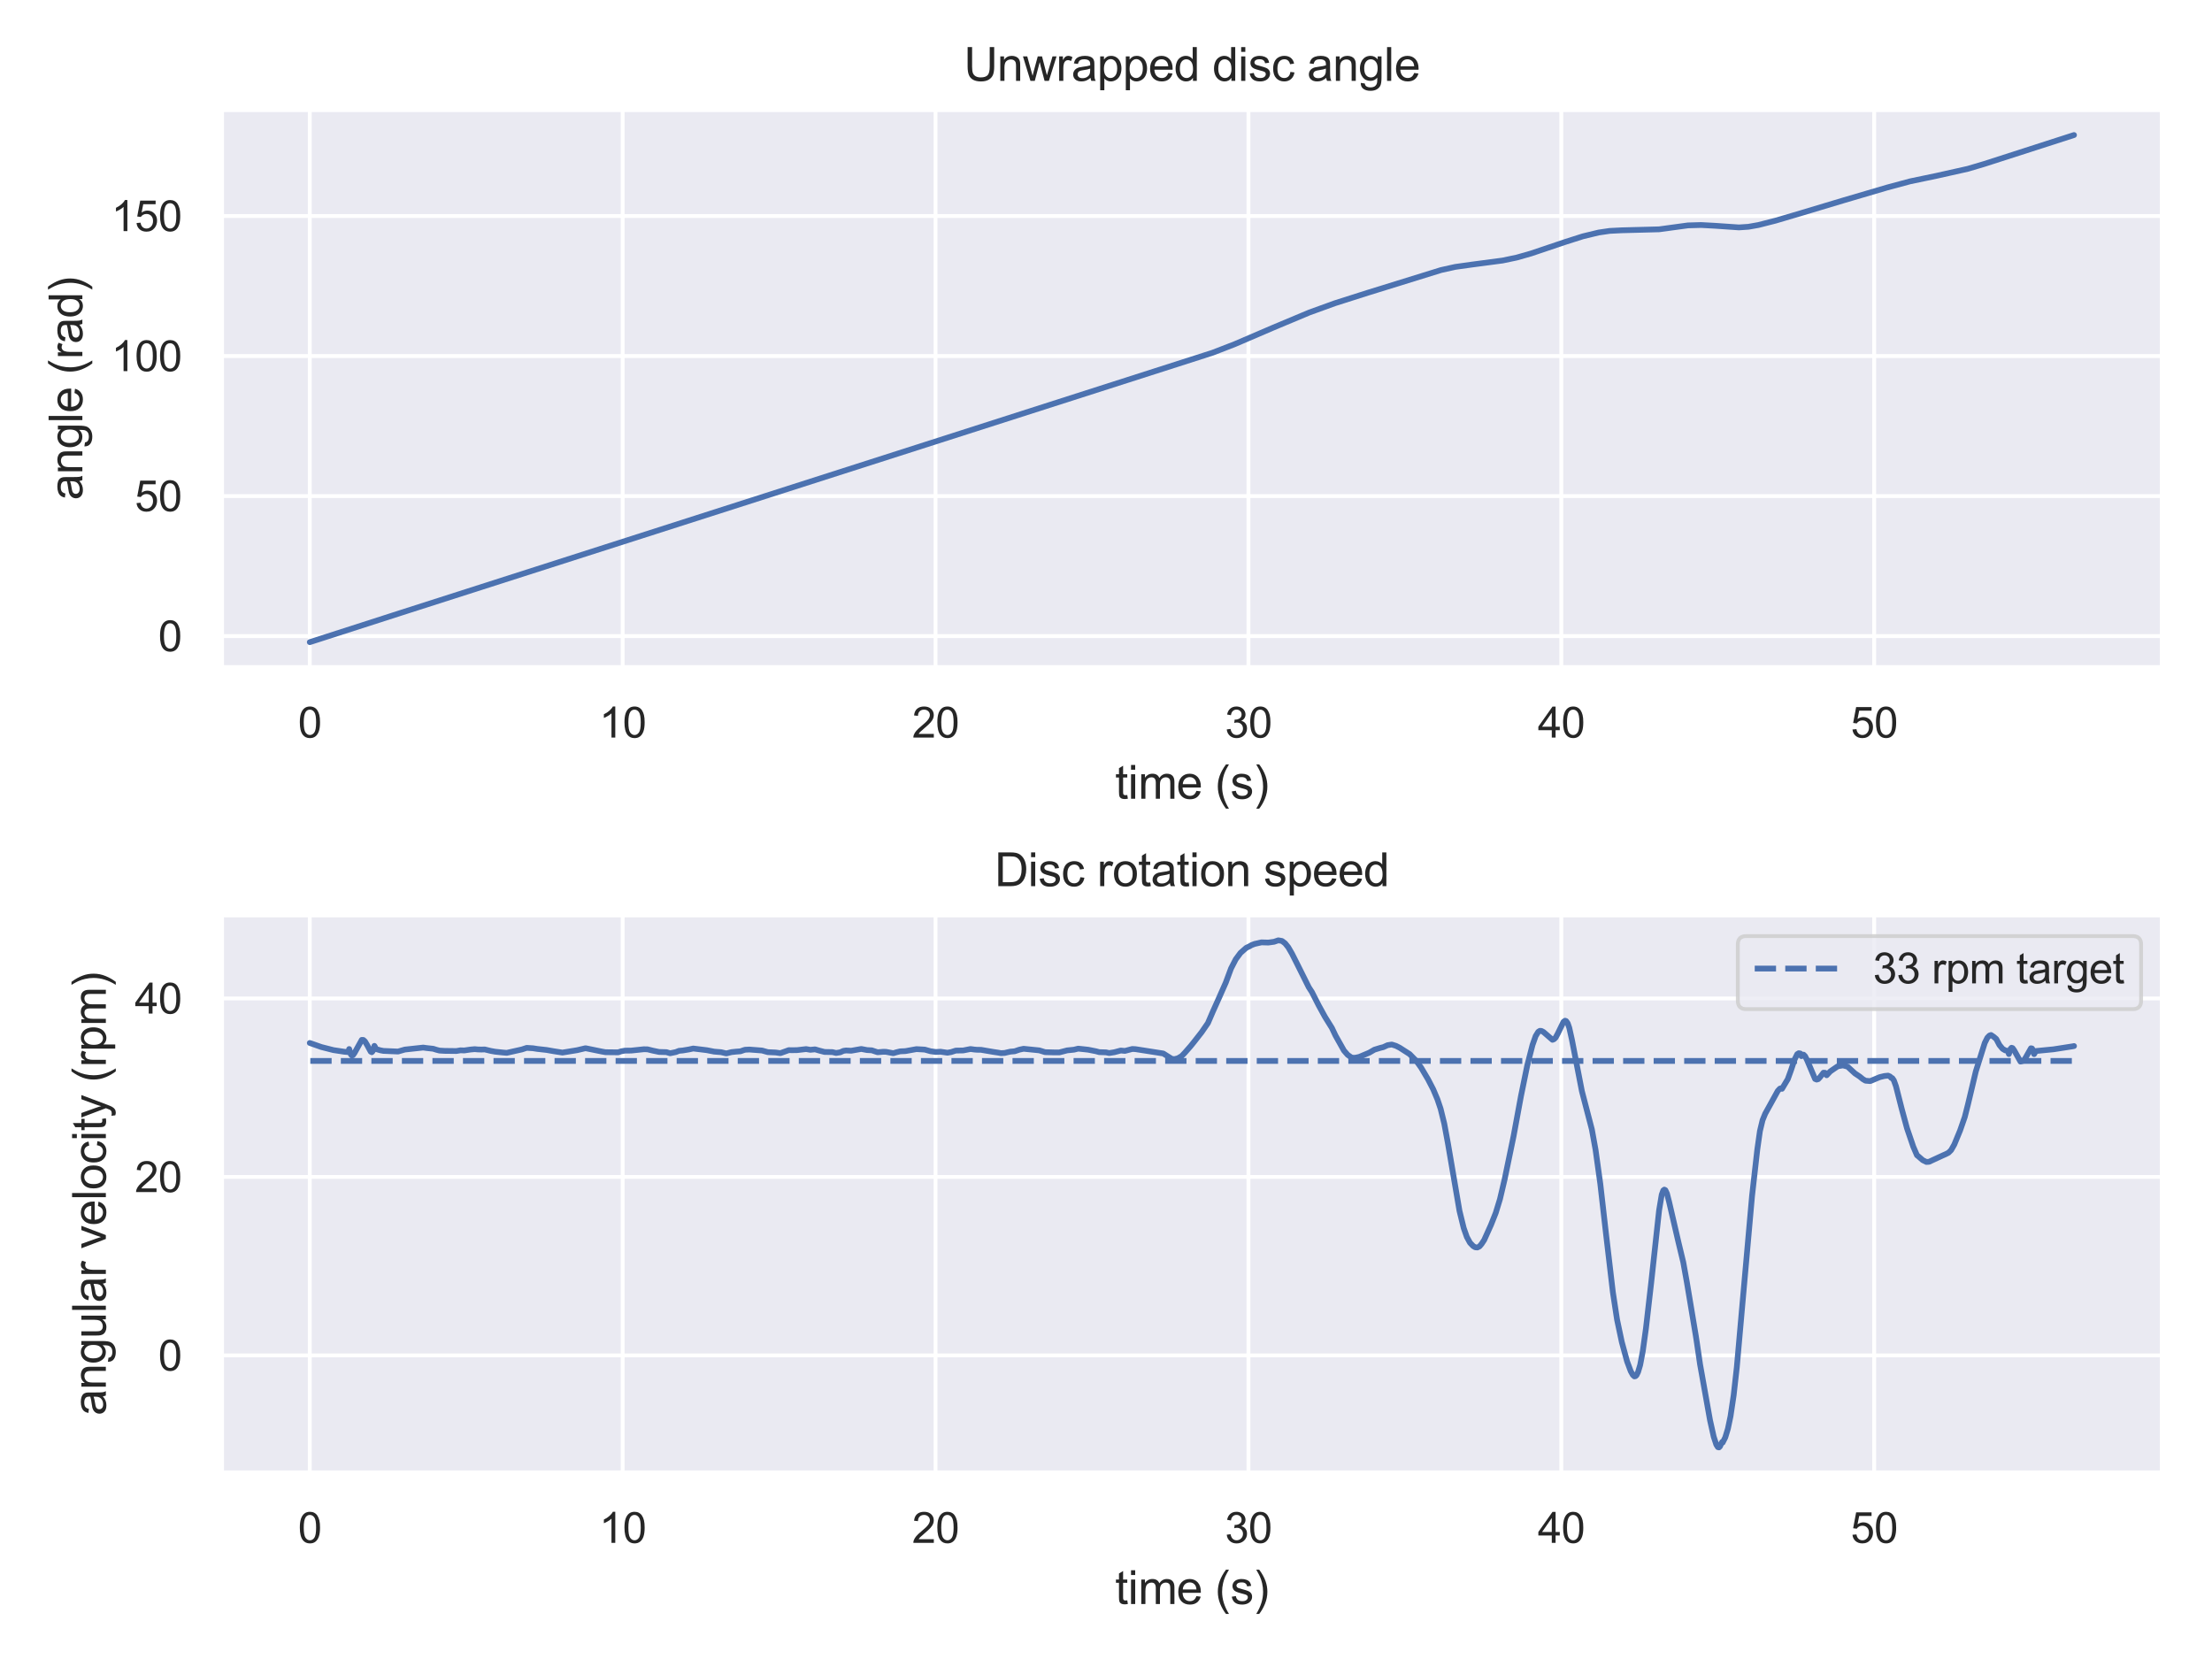 <?xml version="1.0" encoding="utf-8" standalone="no"?>
<!DOCTYPE svg PUBLIC "-//W3C//DTD SVG 1.1//EN"
  "http://www.w3.org/Graphics/SVG/1.1/DTD/svg11.dtd">
<svg xmlns:xlink="http://www.w3.org/1999/xlink" width="460.8pt" height="345.6pt" viewBox="0 0 460.8 345.6" xmlns="http://www.w3.org/2000/svg" version="1.1">
 <defs>
  <style type="text/css">*{stroke-linejoin: round; stroke-linecap: butt}</style>
 </defs>
 <g id="figure_1">
  <g id="patch_1">
   <path d="M 0 345.6 
L 460.8 345.6 
L 460.8 0 
L 0 0 
z
" style="fill: #ffffff"/>
  </g>
  <g id="axes_1">
   <g id="patch_2">
    <path d="M 46.158 139.054 
L 450.432 139.054 
L 450.432 22.848 
L 46.158 22.848 
z
" style="fill: #eaeaf2"/>
   </g>
   <g id="matplotlib.axis_1">
    <g id="xtick_1">
     <g id="line2d_1">
      <path d="M 64.534 139.054 
L 64.534 22.848 
" clip-path="url(#p430c567a4b)" style="fill: none; stroke: #ffffff; stroke-width: 0.8; stroke-linecap: round"/>
     </g>
     <g id="text_1">
      <!-- 0 -->
      <g style="fill: #262626" transform="translate(62.087 153.653) scale(0.088 -0.088)">
       <defs>
        <path id="ArialMT-30" d="M 266 2259 
Q 266 3072 433 3567 
Q 600 4063 929 4331 
Q 1259 4600 1759 4600 
Q 2128 4600 2406 4451 
Q 2684 4303 2865 4023 
Q 3047 3744 3150 3342 
Q 3253 2941 3253 2259 
Q 3253 1453 3087 958 
Q 2922 463 2592 192 
Q 2263 -78 1759 -78 
Q 1097 -78 719 397 
Q 266 969 266 2259 
z
M 844 2259 
Q 844 1131 1108 757 
Q 1372 384 1759 384 
Q 2147 384 2411 759 
Q 2675 1134 2675 2259 
Q 2675 3391 2411 3762 
Q 2147 4134 1753 4134 
Q 1366 4134 1134 3806 
Q 844 3388 844 2259 
z
" transform="scale(0.016)"/>
       </defs>
       <use xlink:href="#ArialMT-30"/>
      </g>
     </g>
    </g>
    <g id="xtick_2">
     <g id="line2d_2">
      <path d="M 129.712 139.054 
L 129.712 22.848 
" clip-path="url(#p430c567a4b)" style="fill: none; stroke: #ffffff; stroke-width: 0.8; stroke-linecap: round"/>
     </g>
     <g id="text_2">
      <!-- 10 -->
      <g style="fill: #262626" transform="translate(124.818 153.653) scale(0.088 -0.088)">
       <defs>
        <path id="ArialMT-31" d="M 2384 0 
L 1822 0 
L 1822 3584 
Q 1619 3391 1289 3197 
Q 959 3003 697 2906 
L 697 3450 
Q 1169 3672 1522 3987 
Q 1875 4303 2022 4600 
L 2384 4600 
L 2384 0 
z
" transform="scale(0.016)"/>
       </defs>
       <use xlink:href="#ArialMT-31"/>
       <use xlink:href="#ArialMT-30" x="55.615"/>
      </g>
     </g>
    </g>
    <g id="xtick_3">
     <g id="line2d_3">
      <path d="M 194.89 139.054 
L 194.89 22.848 
" clip-path="url(#p430c567a4b)" style="fill: none; stroke: #ffffff; stroke-width: 0.8; stroke-linecap: round"/>
     </g>
     <g id="text_3">
      <!-- 20 -->
      <g style="fill: #262626" transform="translate(189.996 153.653) scale(0.088 -0.088)">
       <defs>
        <path id="ArialMT-32" d="M 3222 541 
L 3222 0 
L 194 0 
Q 188 203 259 391 
Q 375 700 629 1000 
Q 884 1300 1366 1694 
Q 2113 2306 2375 2664 
Q 2638 3022 2638 3341 
Q 2638 3675 2398 3904 
Q 2159 4134 1775 4134 
Q 1369 4134 1125 3890 
Q 881 3647 878 3216 
L 300 3275 
Q 359 3922 746 4261 
Q 1134 4600 1788 4600 
Q 2447 4600 2831 4234 
Q 3216 3869 3216 3328 
Q 3216 3053 3103 2787 
Q 2991 2522 2730 2228 
Q 2469 1934 1863 1422 
Q 1356 997 1212 845 
Q 1069 694 975 541 
L 3222 541 
z
" transform="scale(0.016)"/>
       </defs>
       <use xlink:href="#ArialMT-32"/>
       <use xlink:href="#ArialMT-30" x="55.615"/>
      </g>
     </g>
    </g>
    <g id="xtick_4">
     <g id="line2d_4">
      <path d="M 260.068 139.054 
L 260.068 22.848 
" clip-path="url(#p430c567a4b)" style="fill: none; stroke: #ffffff; stroke-width: 0.8; stroke-linecap: round"/>
     </g>
     <g id="text_4">
      <!-- 30 -->
      <g style="fill: #262626" transform="translate(255.174 153.653) scale(0.088 -0.088)">
       <defs>
        <path id="ArialMT-33" d="M 269 1209 
L 831 1284 
Q 928 806 1161 595 
Q 1394 384 1728 384 
Q 2125 384 2398 659 
Q 2672 934 2672 1341 
Q 2672 1728 2419 1979 
Q 2166 2231 1775 2231 
Q 1616 2231 1378 2169 
L 1441 2663 
Q 1497 2656 1531 2656 
Q 1891 2656 2178 2843 
Q 2466 3031 2466 3422 
Q 2466 3731 2256 3934 
Q 2047 4138 1716 4138 
Q 1388 4138 1169 3931 
Q 950 3725 888 3313 
L 325 3413 
Q 428 3978 793 4289 
Q 1159 4600 1703 4600 
Q 2078 4600 2393 4439 
Q 2709 4278 2876 4000 
Q 3044 3722 3044 3409 
Q 3044 3113 2884 2869 
Q 2725 2625 2413 2481 
Q 2819 2388 3044 2092 
Q 3269 1797 3269 1353 
Q 3269 753 2831 336 
Q 2394 -81 1725 -81 
Q 1122 -81 723 278 
Q 325 638 269 1209 
z
" transform="scale(0.016)"/>
       </defs>
       <use xlink:href="#ArialMT-33"/>
       <use xlink:href="#ArialMT-30" x="55.615"/>
      </g>
     </g>
    </g>
    <g id="xtick_5">
     <g id="line2d_5">
      <path d="M 325.246 139.054 
L 325.246 22.848 
" clip-path="url(#p430c567a4b)" style="fill: none; stroke: #ffffff; stroke-width: 0.8; stroke-linecap: round"/>
     </g>
     <g id="text_5">
      <!-- 40 -->
      <g style="fill: #262626" transform="translate(320.352 153.653) scale(0.088 -0.088)">
       <defs>
        <path id="ArialMT-34" d="M 2069 0 
L 2069 1097 
L 81 1097 
L 81 1613 
L 2172 4581 
L 2631 4581 
L 2631 1613 
L 3250 1613 
L 3250 1097 
L 2631 1097 
L 2631 0 
L 2069 0 
z
M 2069 1613 
L 2069 3678 
L 634 1613 
L 2069 1613 
z
" transform="scale(0.016)"/>
       </defs>
       <use xlink:href="#ArialMT-34"/>
       <use xlink:href="#ArialMT-30" x="55.615"/>
      </g>
     </g>
    </g>
    <g id="xtick_6">
     <g id="line2d_6">
      <path d="M 390.424 139.054 
L 390.424 22.848 
" clip-path="url(#p430c567a4b)" style="fill: none; stroke: #ffffff; stroke-width: 0.8; stroke-linecap: round"/>
     </g>
     <g id="text_6">
      <!-- 50 -->
      <g style="fill: #262626" transform="translate(385.53 153.653) scale(0.088 -0.088)">
       <defs>
        <path id="ArialMT-35" d="M 266 1200 
L 856 1250 
Q 922 819 1161 601 
Q 1400 384 1738 384 
Q 2144 384 2425 690 
Q 2706 997 2706 1503 
Q 2706 1984 2436 2262 
Q 2166 2541 1728 2541 
Q 1456 2541 1237 2417 
Q 1019 2294 894 2097 
L 366 2166 
L 809 4519 
L 3088 4519 
L 3088 3981 
L 1259 3981 
L 1013 2750 
Q 1425 3038 1878 3038 
Q 2478 3038 2890 2622 
Q 3303 2206 3303 1553 
Q 3303 931 2941 478 
Q 2500 -78 1738 -78 
Q 1113 -78 717 272 
Q 322 622 266 1200 
z
" transform="scale(0.016)"/>
       </defs>
       <use xlink:href="#ArialMT-35"/>
       <use xlink:href="#ArialMT-30" x="55.615"/>
      </g>
     </g>
    </g>
    <g id="text_7">
     <!-- time (s) -->
     <g style="fill: #262626" transform="translate(232.298 166.391) scale(0.096 -0.096)">
      <defs>
       <path id="ArialMT-74" d="M 1650 503 
L 1731 6 
Q 1494 -44 1306 -44 
Q 1000 -44 831 53 
Q 663 150 594 308 
Q 525 466 525 972 
L 525 2881 
L 113 2881 
L 113 3319 
L 525 3319 
L 525 4141 
L 1084 4478 
L 1084 3319 
L 1650 3319 
L 1650 2881 
L 1084 2881 
L 1084 941 
Q 1084 700 1114 631 
Q 1144 563 1211 522 
Q 1278 481 1403 481 
Q 1497 481 1650 503 
z
" transform="scale(0.016)"/>
       <path id="ArialMT-69" d="M 425 3934 
L 425 4581 
L 988 4581 
L 988 3934 
L 425 3934 
z
M 425 0 
L 425 3319 
L 988 3319 
L 988 0 
L 425 0 
z
" transform="scale(0.016)"/>
       <path id="ArialMT-6d" d="M 422 0 
L 422 3319 
L 925 3319 
L 925 2853 
Q 1081 3097 1340 3245 
Q 1600 3394 1931 3394 
Q 2300 3394 2536 3241 
Q 2772 3088 2869 2813 
Q 3263 3394 3894 3394 
Q 4388 3394 4653 3120 
Q 4919 2847 4919 2278 
L 4919 0 
L 4359 0 
L 4359 2091 
Q 4359 2428 4304 2576 
Q 4250 2725 4106 2815 
Q 3963 2906 3769 2906 
Q 3419 2906 3187 2673 
Q 2956 2441 2956 1928 
L 2956 0 
L 2394 0 
L 2394 2156 
Q 2394 2531 2256 2718 
Q 2119 2906 1806 2906 
Q 1569 2906 1367 2781 
Q 1166 2656 1075 2415 
Q 984 2175 984 1722 
L 984 0 
L 422 0 
z
" transform="scale(0.016)"/>
       <path id="ArialMT-65" d="M 2694 1069 
L 3275 997 
Q 3138 488 2766 206 
Q 2394 -75 1816 -75 
Q 1088 -75 661 373 
Q 234 822 234 1631 
Q 234 2469 665 2931 
Q 1097 3394 1784 3394 
Q 2450 3394 2872 2941 
Q 3294 2488 3294 1666 
Q 3294 1616 3291 1516 
L 816 1516 
Q 847 969 1125 678 
Q 1403 388 1819 388 
Q 2128 388 2347 550 
Q 2566 713 2694 1069 
z
M 847 1978 
L 2700 1978 
Q 2663 2397 2488 2606 
Q 2219 2931 1791 2931 
Q 1403 2931 1139 2672 
Q 875 2413 847 1978 
z
" transform="scale(0.016)"/>
       <path id="ArialMT-20" transform="scale(0.016)"/>
       <path id="ArialMT-28" d="M 1497 -1347 
Q 1031 -759 709 28 
Q 388 816 388 1659 
Q 388 2403 628 3084 
Q 909 3875 1497 4659 
L 1900 4659 
Q 1522 4009 1400 3731 
Q 1209 3300 1100 2831 
Q 966 2247 966 1656 
Q 966 153 1900 -1347 
L 1497 -1347 
z
" transform="scale(0.016)"/>
       <path id="ArialMT-73" d="M 197 991 
L 753 1078 
Q 800 744 1014 566 
Q 1228 388 1613 388 
Q 2000 388 2187 545 
Q 2375 703 2375 916 
Q 2375 1106 2209 1216 
Q 2094 1291 1634 1406 
Q 1016 1563 777 1677 
Q 538 1791 414 1992 
Q 291 2194 291 2438 
Q 291 2659 392 2848 
Q 494 3038 669 3163 
Q 800 3259 1026 3326 
Q 1253 3394 1513 3394 
Q 1903 3394 2198 3281 
Q 2494 3169 2634 2976 
Q 2775 2784 2828 2463 
L 2278 2388 
Q 2241 2644 2061 2787 
Q 1881 2931 1553 2931 
Q 1166 2931 1000 2803 
Q 834 2675 834 2503 
Q 834 2394 903 2306 
Q 972 2216 1119 2156 
Q 1203 2125 1616 2013 
Q 2213 1853 2448 1751 
Q 2684 1650 2818 1456 
Q 2953 1263 2953 975 
Q 2953 694 2789 445 
Q 2625 197 2315 61 
Q 2006 -75 1616 -75 
Q 969 -75 630 194 
Q 291 463 197 991 
z
" transform="scale(0.016)"/>
       <path id="ArialMT-29" d="M 791 -1347 
L 388 -1347 
Q 1322 153 1322 1656 
Q 1322 2244 1188 2822 
Q 1081 3291 891 3722 
Q 769 4003 388 4659 
L 791 4659 
Q 1378 3875 1659 3084 
Q 1900 2403 1900 1659 
Q 1900 816 1576 28 
Q 1253 -759 791 -1347 
z
" transform="scale(0.016)"/>
      </defs>
      <use xlink:href="#ArialMT-74"/>
      <use xlink:href="#ArialMT-69" x="27.783"/>
      <use xlink:href="#ArialMT-6d" x="50"/>
      <use xlink:href="#ArialMT-65" x="133.301"/>
      <use xlink:href="#ArialMT-20" x="188.916"/>
      <use xlink:href="#ArialMT-28" x="216.699"/>
      <use xlink:href="#ArialMT-73" x="250"/>
      <use xlink:href="#ArialMT-29" x="300"/>
     </g>
    </g>
   </g>
   <g id="matplotlib.axis_2">
    <g id="ytick_1">
     <g id="line2d_7">
      <path d="M 46.158 132.513 
L 450.432 132.513 
" clip-path="url(#p430c567a4b)" style="fill: none; stroke: #ffffff; stroke-width: 0.8; stroke-linecap: round"/>
     </g>
     <g id="text_8">
      <!-- 0 -->
      <g style="fill: #262626" transform="translate(32.964 135.662) scale(0.088 -0.088)">
       <use xlink:href="#ArialMT-30"/>
      </g>
     </g>
    </g>
    <g id="ytick_2">
     <g id="line2d_8">
      <path d="M 46.158 103.342 
L 450.432 103.342 
" clip-path="url(#p430c567a4b)" style="fill: none; stroke: #ffffff; stroke-width: 0.8; stroke-linecap: round"/>
     </g>
     <g id="text_9">
      <!-- 50 -->
      <g style="fill: #262626" transform="translate(28.071 106.491) scale(0.088 -0.088)">
       <use xlink:href="#ArialMT-35"/>
       <use xlink:href="#ArialMT-30" x="55.615"/>
      </g>
     </g>
    </g>
    <g id="ytick_3">
     <g id="line2d_9">
      <path d="M 46.158 74.17 
L 450.432 74.17 
" clip-path="url(#p430c567a4b)" style="fill: none; stroke: #ffffff; stroke-width: 0.8; stroke-linecap: round"/>
     </g>
     <g id="text_10">
      <!-- 100 -->
      <g style="fill: #262626" transform="translate(23.177 77.32) scale(0.088 -0.088)">
       <use xlink:href="#ArialMT-31"/>
       <use xlink:href="#ArialMT-30" x="55.615"/>
       <use xlink:href="#ArialMT-30" x="111.23"/>
      </g>
     </g>
    </g>
    <g id="ytick_4">
     <g id="line2d_10">
      <path d="M 46.158 44.999 
L 450.432 44.999 
" clip-path="url(#p430c567a4b)" style="fill: none; stroke: #ffffff; stroke-width: 0.8; stroke-linecap: round"/>
     </g>
     <g id="text_11">
      <!-- 150 -->
      <g style="fill: #262626" transform="translate(23.177 48.149) scale(0.088 -0.088)">
       <use xlink:href="#ArialMT-31"/>
       <use xlink:href="#ArialMT-35" x="55.615"/>
       <use xlink:href="#ArialMT-30" x="111.23"/>
      </g>
     </g>
    </g>
    <g id="text_12">
     <!-- angle (rad) -->
     <g style="fill: #262626" transform="translate(17.157 104.161) rotate(-90) scale(0.096 -0.096)">
      <defs>
       <path id="ArialMT-61" d="M 2588 409 
Q 2275 144 1986 34 
Q 1697 -75 1366 -75 
Q 819 -75 525 192 
Q 231 459 231 875 
Q 231 1119 342 1320 
Q 453 1522 633 1644 
Q 813 1766 1038 1828 
Q 1203 1872 1538 1913 
Q 2219 1994 2541 2106 
Q 2544 2222 2544 2253 
Q 2544 2597 2384 2738 
Q 2169 2928 1744 2928 
Q 1347 2928 1158 2789 
Q 969 2650 878 2297 
L 328 2372 
Q 403 2725 575 2942 
Q 747 3159 1072 3276 
Q 1397 3394 1825 3394 
Q 2250 3394 2515 3294 
Q 2781 3194 2906 3042 
Q 3031 2891 3081 2659 
Q 3109 2516 3109 2141 
L 3109 1391 
Q 3109 606 3145 398 
Q 3181 191 3288 0 
L 2700 0 
Q 2613 175 2588 409 
z
M 2541 1666 
Q 2234 1541 1622 1453 
Q 1275 1403 1131 1340 
Q 988 1278 909 1158 
Q 831 1038 831 891 
Q 831 666 1001 516 
Q 1172 366 1500 366 
Q 1825 366 2078 508 
Q 2331 650 2450 897 
Q 2541 1088 2541 1459 
L 2541 1666 
z
" transform="scale(0.016)"/>
       <path id="ArialMT-6e" d="M 422 0 
L 422 3319 
L 928 3319 
L 928 2847 
Q 1294 3394 1984 3394 
Q 2284 3394 2536 3286 
Q 2788 3178 2913 3003 
Q 3038 2828 3088 2588 
Q 3119 2431 3119 2041 
L 3119 0 
L 2556 0 
L 2556 2019 
Q 2556 2363 2490 2533 
Q 2425 2703 2258 2804 
Q 2091 2906 1866 2906 
Q 1506 2906 1245 2678 
Q 984 2450 984 1813 
L 984 0 
L 422 0 
z
" transform="scale(0.016)"/>
       <path id="ArialMT-67" d="M 319 -275 
L 866 -356 
Q 900 -609 1056 -725 
Q 1266 -881 1628 -881 
Q 2019 -881 2231 -725 
Q 2444 -569 2519 -288 
Q 2563 -116 2559 434 
Q 2191 0 1641 0 
Q 956 0 581 494 
Q 206 988 206 1678 
Q 206 2153 378 2554 
Q 550 2956 876 3175 
Q 1203 3394 1644 3394 
Q 2231 3394 2613 2919 
L 2613 3319 
L 3131 3319 
L 3131 450 
Q 3131 -325 2973 -648 
Q 2816 -972 2473 -1159 
Q 2131 -1347 1631 -1347 
Q 1038 -1347 672 -1080 
Q 306 -813 319 -275 
z
M 784 1719 
Q 784 1066 1043 766 
Q 1303 466 1694 466 
Q 2081 466 2343 764 
Q 2606 1063 2606 1700 
Q 2606 2309 2336 2618 
Q 2066 2928 1684 2928 
Q 1309 2928 1046 2623 
Q 784 2319 784 1719 
z
" transform="scale(0.016)"/>
       <path id="ArialMT-6c" d="M 409 0 
L 409 4581 
L 972 4581 
L 972 0 
L 409 0 
z
" transform="scale(0.016)"/>
       <path id="ArialMT-72" d="M 416 0 
L 416 3319 
L 922 3319 
L 922 2816 
Q 1116 3169 1280 3281 
Q 1444 3394 1641 3394 
Q 1925 3394 2219 3213 
L 2025 2691 
Q 1819 2813 1613 2813 
Q 1428 2813 1281 2702 
Q 1134 2591 1072 2394 
Q 978 2094 978 1738 
L 978 0 
L 416 0 
z
" transform="scale(0.016)"/>
       <path id="ArialMT-64" d="M 2575 0 
L 2575 419 
Q 2259 -75 1647 -75 
Q 1250 -75 917 144 
Q 584 363 401 755 
Q 219 1147 219 1656 
Q 219 2153 384 2558 
Q 550 2963 881 3178 
Q 1213 3394 1622 3394 
Q 1922 3394 2156 3267 
Q 2391 3141 2538 2938 
L 2538 4581 
L 3097 4581 
L 3097 0 
L 2575 0 
z
M 797 1656 
Q 797 1019 1065 703 
Q 1334 388 1700 388 
Q 2069 388 2326 689 
Q 2584 991 2584 1609 
Q 2584 2291 2321 2609 
Q 2059 2928 1675 2928 
Q 1300 2928 1048 2622 
Q 797 2316 797 1656 
z
" transform="scale(0.016)"/>
      </defs>
      <use xlink:href="#ArialMT-61"/>
      <use xlink:href="#ArialMT-6e" x="55.615"/>
      <use xlink:href="#ArialMT-67" x="111.23"/>
      <use xlink:href="#ArialMT-6c" x="166.846"/>
      <use xlink:href="#ArialMT-65" x="189.062"/>
      <use xlink:href="#ArialMT-20" x="244.678"/>
      <use xlink:href="#ArialMT-28" x="272.461"/>
      <use xlink:href="#ArialMT-72" x="305.762"/>
      <use xlink:href="#ArialMT-61" x="339.062"/>
      <use xlink:href="#ArialMT-64" x="394.678"/>
      <use xlink:href="#ArialMT-29" x="450.293"/>
     </g>
    </g>
   </g>
   <g id="line2d_11">
    <path d="M 64.534 133.772 
L 83.353 127.714 
L 252.617 73.473 
L 257.212 71.695 
L 265.309 68.219 
L 272.749 65.102 
L 278.11 63.16 
L 285.003 60.965 
L 300.212 56.252 
L 303.166 55.599 
L 306.449 55.139 
L 313.013 54.272 
L 315.968 53.654 
L 318.922 52.811 
L 326.034 50.413 
L 329.754 49.228 
L 333.036 48.437 
L 335.334 48.1 
L 337.85 47.974 
L 345.619 47.771 
L 351.637 46.952 
L 354.372 46.874 
L 357.217 47.029 
L 362.25 47.374 
L 364.219 47.243 
L 366.298 46.876 
L 369.909 45.956 
L 375.27 44.373 
L 383.914 41.775 
L 393.105 39.071 
L 397.919 37.775 
L 403.499 36.609 
L 409.954 35.164 
L 413.346 34.157 
L 432.056 28.13 
L 432.056 28.13 
" clip-path="url(#p430c567a4b)" style="fill: none; stroke: #4c72b0; stroke-width: 1.2; stroke-linecap: round"/>
   </g>
   <g id="patch_3">
    <path d="M 46.158 139.054 
L 46.158 22.848 
" style="fill: none; stroke: #ffffff; stroke-linejoin: miter; stroke-linecap: square"/>
   </g>
   <g id="patch_4">
    <path d="M 450.432 139.054 
L 450.432 22.848 
" style="fill: none; stroke: #ffffff; stroke-linejoin: miter; stroke-linecap: square"/>
   </g>
   <g id="patch_5">
    <path d="M 46.158 139.054 
L 450.432 139.054 
" style="fill: none; stroke: #ffffff; stroke-linejoin: miter; stroke-linecap: square"/>
   </g>
   <g id="patch_6">
    <path d="M 46.158 22.848 
L 450.432 22.848 
" style="fill: none; stroke: #ffffff; stroke-linejoin: miter; stroke-linecap: square"/>
   </g>
   <g id="text_13">
    <!-- Unwrapped disc angle -->
    <g style="fill: #262626" transform="translate(200.802 16.848) scale(0.096 -0.096)">
     <defs>
      <path id="ArialMT-55" d="M 3500 4581 
L 4106 4581 
L 4106 1934 
Q 4106 1244 3950 837 
Q 3794 431 3386 176 
Q 2978 -78 2316 -78 
Q 1672 -78 1262 144 
Q 853 366 678 786 
Q 503 1206 503 1934 
L 503 4581 
L 1109 4581 
L 1109 1938 
Q 1109 1341 1220 1058 
Q 1331 775 1601 622 
Q 1872 469 2263 469 
Q 2931 469 3215 772 
Q 3500 1075 3500 1938 
L 3500 4581 
z
" transform="scale(0.016)"/>
      <path id="ArialMT-77" d="M 1034 0 
L 19 3319 
L 600 3319 
L 1128 1403 
L 1325 691 
Q 1338 744 1497 1375 
L 2025 3319 
L 2603 3319 
L 3100 1394 
L 3266 759 
L 3456 1400 
L 4025 3319 
L 4572 3319 
L 3534 0 
L 2950 0 
L 2422 1988 
L 2294 2553 
L 1622 0 
L 1034 0 
z
" transform="scale(0.016)"/>
      <path id="ArialMT-70" d="M 422 -1272 
L 422 3319 
L 934 3319 
L 934 2888 
Q 1116 3141 1344 3267 
Q 1572 3394 1897 3394 
Q 2322 3394 2647 3175 
Q 2972 2956 3137 2557 
Q 3303 2159 3303 1684 
Q 3303 1175 3120 767 
Q 2938 359 2589 142 
Q 2241 -75 1856 -75 
Q 1575 -75 1351 44 
Q 1128 163 984 344 
L 984 -1272 
L 422 -1272 
z
M 931 1641 
Q 931 1000 1190 694 
Q 1450 388 1819 388 
Q 2194 388 2461 705 
Q 2728 1022 2728 1688 
Q 2728 2322 2467 2637 
Q 2206 2953 1844 2953 
Q 1484 2953 1207 2617 
Q 931 2281 931 1641 
z
" transform="scale(0.016)"/>
      <path id="ArialMT-63" d="M 2588 1216 
L 3141 1144 
Q 3050 572 2676 248 
Q 2303 -75 1759 -75 
Q 1078 -75 664 370 
Q 250 816 250 1647 
Q 250 2184 428 2587 
Q 606 2991 970 3192 
Q 1334 3394 1763 3394 
Q 2303 3394 2647 3120 
Q 2991 2847 3088 2344 
L 2541 2259 
Q 2463 2594 2264 2762 
Q 2066 2931 1784 2931 
Q 1359 2931 1093 2626 
Q 828 2322 828 1663 
Q 828 994 1084 691 
Q 1341 388 1753 388 
Q 2084 388 2306 591 
Q 2528 794 2588 1216 
z
" transform="scale(0.016)"/>
     </defs>
     <use xlink:href="#ArialMT-55"/>
     <use xlink:href="#ArialMT-6e" x="72.217"/>
     <use xlink:href="#ArialMT-77" x="127.832"/>
     <use xlink:href="#ArialMT-72" x="200.049"/>
     <use xlink:href="#ArialMT-61" x="233.35"/>
     <use xlink:href="#ArialMT-70" x="288.965"/>
     <use xlink:href="#ArialMT-70" x="344.58"/>
     <use xlink:href="#ArialMT-65" x="400.195"/>
     <use xlink:href="#ArialMT-64" x="455.811"/>
     <use xlink:href="#ArialMT-20" x="511.426"/>
     <use xlink:href="#ArialMT-64" x="539.209"/>
     <use xlink:href="#ArialMT-69" x="594.824"/>
     <use xlink:href="#ArialMT-73" x="617.041"/>
     <use xlink:href="#ArialMT-63" x="667.041"/>
     <use xlink:href="#ArialMT-20" x="717.041"/>
     <use xlink:href="#ArialMT-61" x="744.824"/>
     <use xlink:href="#ArialMT-6e" x="800.439"/>
     <use xlink:href="#ArialMT-67" x="856.055"/>
     <use xlink:href="#ArialMT-6c" x="911.67"/>
     <use xlink:href="#ArialMT-65" x="933.887"/>
    </g>
   </g>
  </g>
  <g id="axes_2">
   <g id="patch_7">
    <path d="M 46.158 306.811 
L 450.432 306.811 
L 450.432 190.605 
L 46.158 190.605 
z
" style="fill: #eaeaf2"/>
   </g>
   <g id="matplotlib.axis_3">
    <g id="xtick_7">
     <g id="line2d_12">
      <path d="M 64.534 306.811 
L 64.534 190.605 
" clip-path="url(#p584dc18ab8)" style="fill: none; stroke: #ffffff; stroke-width: 0.8; stroke-linecap: round"/>
     </g>
     <g id="text_14">
      <!-- 0 -->
      <g style="fill: #262626" transform="translate(62.087 321.41) scale(0.088 -0.088)">
       <use xlink:href="#ArialMT-30"/>
      </g>
     </g>
    </g>
    <g id="xtick_8">
     <g id="line2d_13">
      <path d="M 129.712 306.811 
L 129.712 190.605 
" clip-path="url(#p584dc18ab8)" style="fill: none; stroke: #ffffff; stroke-width: 0.8; stroke-linecap: round"/>
     </g>
     <g id="text_15">
      <!-- 10 -->
      <g style="fill: #262626" transform="translate(124.818 321.41) scale(0.088 -0.088)">
       <use xlink:href="#ArialMT-31"/>
       <use xlink:href="#ArialMT-30" x="55.615"/>
      </g>
     </g>
    </g>
    <g id="xtick_9">
     <g id="line2d_14">
      <path d="M 194.89 306.811 
L 194.89 190.605 
" clip-path="url(#p584dc18ab8)" style="fill: none; stroke: #ffffff; stroke-width: 0.8; stroke-linecap: round"/>
     </g>
     <g id="text_16">
      <!-- 20 -->
      <g style="fill: #262626" transform="translate(189.996 321.41) scale(0.088 -0.088)">
       <use xlink:href="#ArialMT-32"/>
       <use xlink:href="#ArialMT-30" x="55.615"/>
      </g>
     </g>
    </g>
    <g id="xtick_10">
     <g id="line2d_15">
      <path d="M 260.068 306.811 
L 260.068 190.605 
" clip-path="url(#p584dc18ab8)" style="fill: none; stroke: #ffffff; stroke-width: 0.8; stroke-linecap: round"/>
     </g>
     <g id="text_17">
      <!-- 30 -->
      <g style="fill: #262626" transform="translate(255.174 321.41) scale(0.088 -0.088)">
       <use xlink:href="#ArialMT-33"/>
       <use xlink:href="#ArialMT-30" x="55.615"/>
      </g>
     </g>
    </g>
    <g id="xtick_11">
     <g id="line2d_16">
      <path d="M 325.246 306.811 
L 325.246 190.605 
" clip-path="url(#p584dc18ab8)" style="fill: none; stroke: #ffffff; stroke-width: 0.8; stroke-linecap: round"/>
     </g>
     <g id="text_18">
      <!-- 40 -->
      <g style="fill: #262626" transform="translate(320.352 321.41) scale(0.088 -0.088)">
       <use xlink:href="#ArialMT-34"/>
       <use xlink:href="#ArialMT-30" x="55.615"/>
      </g>
     </g>
    </g>
    <g id="xtick_12">
     <g id="line2d_17">
      <path d="M 390.424 306.811 
L 390.424 190.605 
" clip-path="url(#p584dc18ab8)" style="fill: none; stroke: #ffffff; stroke-width: 0.8; stroke-linecap: round"/>
     </g>
     <g id="text_19">
      <!-- 50 -->
      <g style="fill: #262626" transform="translate(385.53 321.41) scale(0.088 -0.088)">
       <use xlink:href="#ArialMT-35"/>
       <use xlink:href="#ArialMT-30" x="55.615"/>
      </g>
     </g>
    </g>
    <g id="text_20">
     <!-- time (s) -->
     <g style="fill: #262626" transform="translate(232.298 334.147) scale(0.096 -0.096)">
      <use xlink:href="#ArialMT-74"/>
      <use xlink:href="#ArialMT-69" x="27.783"/>
      <use xlink:href="#ArialMT-6d" x="50"/>
      <use xlink:href="#ArialMT-65" x="133.301"/>
      <use xlink:href="#ArialMT-20" x="188.916"/>
      <use xlink:href="#ArialMT-28" x="216.699"/>
      <use xlink:href="#ArialMT-73" x="250"/>
      <use xlink:href="#ArialMT-29" x="300"/>
     </g>
    </g>
   </g>
   <g id="matplotlib.axis_4">
    <g id="ytick_5">
     <g id="line2d_18">
      <path d="M 46.158 282.363 
L 450.432 282.363 
" clip-path="url(#p584dc18ab8)" style="fill: none; stroke: #ffffff; stroke-width: 0.8; stroke-linecap: round"/>
     </g>
     <g id="text_21">
      <!-- 0 -->
      <g style="fill: #262626" transform="translate(32.964 285.513) scale(0.088 -0.088)">
       <use xlink:href="#ArialMT-30"/>
      </g>
     </g>
    </g>
    <g id="ytick_6">
     <g id="line2d_19">
      <path d="M 46.158 245.18 
L 450.432 245.18 
" clip-path="url(#p584dc18ab8)" style="fill: none; stroke: #ffffff; stroke-width: 0.8; stroke-linecap: round"/>
     </g>
     <g id="text_22">
      <!-- 20 -->
      <g style="fill: #262626" transform="translate(28.071 248.33) scale(0.088 -0.088)">
       <use xlink:href="#ArialMT-32"/>
       <use xlink:href="#ArialMT-30" x="55.615"/>
      </g>
     </g>
    </g>
    <g id="ytick_7">
     <g id="line2d_20">
      <path d="M 46.158 207.997 
L 450.432 207.997 
" clip-path="url(#p584dc18ab8)" style="fill: none; stroke: #ffffff; stroke-width: 0.8; stroke-linecap: round"/>
     </g>
     <g id="text_23">
      <!-- 40 -->
      <g style="fill: #262626" transform="translate(28.071 211.147) scale(0.088 -0.088)">
       <use xlink:href="#ArialMT-34"/>
       <use xlink:href="#ArialMT-30" x="55.615"/>
      </g>
     </g>
    </g>
    <g id="text_24">
     <!-- angular velocity (rpm) -->
     <g style="fill: #262626" transform="translate(22.05 294.853) rotate(-90) scale(0.096 -0.096)">
      <defs>
       <path id="ArialMT-75" d="M 2597 0 
L 2597 488 
Q 2209 -75 1544 -75 
Q 1250 -75 995 37 
Q 741 150 617 320 
Q 494 491 444 738 
Q 409 903 409 1263 
L 409 3319 
L 972 3319 
L 972 1478 
Q 972 1038 1006 884 
Q 1059 663 1231 536 
Q 1403 409 1656 409 
Q 1909 409 2131 539 
Q 2353 669 2445 892 
Q 2538 1116 2538 1541 
L 2538 3319 
L 3100 3319 
L 3100 0 
L 2597 0 
z
" transform="scale(0.016)"/>
       <path id="ArialMT-76" d="M 1344 0 
L 81 3319 
L 675 3319 
L 1388 1331 
Q 1503 1009 1600 663 
Q 1675 925 1809 1294 
L 2547 3319 
L 3125 3319 
L 1869 0 
L 1344 0 
z
" transform="scale(0.016)"/>
       <path id="ArialMT-6f" d="M 213 1659 
Q 213 2581 725 3025 
Q 1153 3394 1769 3394 
Q 2453 3394 2887 2945 
Q 3322 2497 3322 1706 
Q 3322 1066 3130 698 
Q 2938 331 2570 128 
Q 2203 -75 1769 -75 
Q 1072 -75 642 372 
Q 213 819 213 1659 
z
M 791 1659 
Q 791 1022 1069 705 
Q 1347 388 1769 388 
Q 2188 388 2466 706 
Q 2744 1025 2744 1678 
Q 2744 2294 2464 2611 
Q 2184 2928 1769 2928 
Q 1347 2928 1069 2612 
Q 791 2297 791 1659 
z
" transform="scale(0.016)"/>
       <path id="ArialMT-79" d="M 397 -1278 
L 334 -750 
Q 519 -800 656 -800 
Q 844 -800 956 -737 
Q 1069 -675 1141 -563 
Q 1194 -478 1313 -144 
Q 1328 -97 1363 -6 
L 103 3319 
L 709 3319 
L 1400 1397 
Q 1534 1031 1641 628 
Q 1738 1016 1872 1384 
L 2581 3319 
L 3144 3319 
L 1881 -56 
Q 1678 -603 1566 -809 
Q 1416 -1088 1222 -1217 
Q 1028 -1347 759 -1347 
Q 597 -1347 397 -1278 
z
" transform="scale(0.016)"/>
      </defs>
      <use xlink:href="#ArialMT-61"/>
      <use xlink:href="#ArialMT-6e" x="55.615"/>
      <use xlink:href="#ArialMT-67" x="111.23"/>
      <use xlink:href="#ArialMT-75" x="166.846"/>
      <use xlink:href="#ArialMT-6c" x="222.461"/>
      <use xlink:href="#ArialMT-61" x="244.678"/>
      <use xlink:href="#ArialMT-72" x="300.293"/>
      <use xlink:href="#ArialMT-20" x="333.594"/>
      <use xlink:href="#ArialMT-76" x="361.377"/>
      <use xlink:href="#ArialMT-65" x="411.377"/>
      <use xlink:href="#ArialMT-6c" x="466.992"/>
      <use xlink:href="#ArialMT-6f" x="489.209"/>
      <use xlink:href="#ArialMT-63" x="544.824"/>
      <use xlink:href="#ArialMT-69" x="594.824"/>
      <use xlink:href="#ArialMT-74" x="617.041"/>
      <use xlink:href="#ArialMT-79" x="644.824"/>
      <use xlink:href="#ArialMT-20" x="694.824"/>
      <use xlink:href="#ArialMT-28" x="722.607"/>
      <use xlink:href="#ArialMT-72" x="755.908"/>
      <use xlink:href="#ArialMT-70" x="789.209"/>
      <use xlink:href="#ArialMT-6d" x="844.824"/>
      <use xlink:href="#ArialMT-29" x="928.125"/>
     </g>
    </g>
   </g>
   <g id="line2d_21">
    <path d="M 64.534 217.268 
L 66.941 218.115 
L 69.458 218.757 
L 71.755 219.102 
L 72.521 219.169 
L 72.74 218.532 
L 73.068 219.628 
L 73.287 219.884 
L 73.506 219.834 
L 73.834 219.389 
L 75.366 216.628 
L 75.694 216.642 
L 76.023 216.935 
L 76.46 217.666 
L 77.226 219.075 
L 77.445 219.195 
L 77.664 218.961 
L 77.883 218.362 
L 77.992 217.876 
L 78.101 218.044 
L 78.32 218.528 
L 79.196 218.789 
L 79.852 218.921 
L 82.916 219.054 
L 83.463 218.894 
L 84.338 218.643 
L 88.168 218.226 
L 88.824 218.32 
L 90.246 218.478 
L 90.903 218.685 
L 91.559 218.856 
L 92.654 218.919 
L 95.061 218.946 
L 95.936 218.8 
L 96.702 218.831 
L 98.015 218.638 
L 98.89 218.56 
L 99.547 218.619 
L 100.312 218.641 
L 100.969 218.618 
L 102.282 218.932 
L 103.157 219.089 
L 104.798 219.262 
L 105.564 219.327 
L 108.737 218.615 
L 109.722 218.288 
L 111.035 218.371 
L 111.91 218.51 
L 113.88 218.731 
L 115.302 218.981 
L 117.162 219.272 
L 120.226 218.774 
L 121.976 218.362 
L 125.368 219.056 
L 126.134 219.192 
L 128.76 219.221 
L 129.417 219.005 
L 130.183 218.869 
L 131.495 218.855 
L 134.121 218.578 
L 134.887 218.595 
L 135.981 218.866 
L 137.294 219.14 
L 138.826 219.182 
L 139.592 219.413 
L 140.796 219.164 
L 141.452 218.905 
L 142.218 218.837 
L 143.531 218.619 
L 144.406 218.425 
L 147.251 218.774 
L 148.783 219.073 
L 150.205 219.187 
L 151.299 219.447 
L 152.394 219.174 
L 153.269 219.08 
L 154.254 219.006 
L 154.91 218.773 
L 155.238 218.68 
L 156.114 218.64 
L 158.74 218.842 
L 159.943 219.178 
L 161.584 219.253 
L 162.569 219.392 
L 163.663 219 
L 164.32 218.761 
L 164.976 218.778 
L 166.07 218.759 
L 167.93 218.544 
L 168.806 218.695 
L 169.79 218.601 
L 170.666 218.856 
L 171.76 219.14 
L 173.401 219.173 
L 174.167 219.353 
L 175.042 219.21 
L 175.699 218.913 
L 176.246 218.834 
L 177.34 218.886 
L 179.419 218.518 
L 180.622 218.75 
L 181.607 218.803 
L 182.811 219.202 
L 184.014 219.103 
L 184.561 219.115 
L 186.093 219.404 
L 186.75 219.204 
L 187.515 219.018 
L 188.61 218.966 
L 190.907 218.554 
L 192.001 218.612 
L 192.658 218.655 
L 193.862 218.995 
L 194.956 219.143 
L 195.94 219.092 
L 197.363 219.302 
L 198.129 219.168 
L 199.113 218.856 
L 200.645 218.83 
L 202.177 218.529 
L 202.943 218.637 
L 203.49 218.684 
L 204.365 218.697 
L 206.882 219.126 
L 207.976 219.291 
L 208.523 219.39 
L 209.289 219.349 
L 209.836 219.217 
L 210.492 219.072 
L 211.368 219.001 
L 212.352 218.668 
L 213.228 218.479 
L 216.51 218.813 
L 217.714 219.185 
L 219.574 219.235 
L 220.668 219.238 
L 222.309 218.814 
L 223.732 218.67 
L 224.607 218.452 
L 225.701 218.566 
L 226.686 218.675 
L 228.327 219 
L 228.983 219.179 
L 230.406 219.225 
L 231.062 219.369 
L 232.156 219.196 
L 233.469 218.845 
L 234.345 218.923 
L 235.329 218.665 
L 235.877 218.52 
L 236.533 218.555 
L 242.332 219.461 
L 244.083 220.564 
L 244.63 220.65 
L 245.396 220.455 
L 246.161 219.995 
L 246.818 219.313 
L 248.021 217.937 
L 248.678 217.127 
L 250.319 215.031 
L 251.632 213.125 
L 252.617 210.831 
L 253.82 208.151 
L 255.352 204.694 
L 256.446 201.75 
L 257.431 199.837 
L 258.416 198.509 
L 259.619 197.45 
L 260.276 197.14 
L 260.713 196.885 
L 261.37 196.633 
L 262.792 196.313 
L 264.215 196.355 
L 265.418 196.187 
L 266.294 195.887 
L 267.06 196.019 
L 267.716 196.52 
L 268.372 197.334 
L 269.138 198.657 
L 270.342 201.045 
L 272.64 205.656 
L 273.296 206.668 
L 274.718 209.463 
L 276.031 211.849 
L 277.454 214.136 
L 278.22 215.744 
L 279.97 218.857 
L 280.736 219.734 
L 281.502 220.28 
L 281.94 220.36 
L 282.377 220.339 
L 283.143 220.178 
L 285.222 219.302 
L 286.316 218.668 
L 287.52 218.299 
L 288.176 218.136 
L 289.052 217.732 
L 289.927 217.592 
L 290.802 217.867 
L 291.568 218.255 
L 293.647 219.584 
L 295.07 221.037 
L 296.054 222.42 
L 297.477 224.822 
L 298.571 226.939 
L 299.446 229.016 
L 300.103 230.969 
L 300.868 234.076 
L 301.634 238.205 
L 304.041 252.261 
L 304.917 255.828 
L 305.573 257.69 
L 306.23 258.894 
L 306.886 259.576 
L 307.324 259.835 
L 307.762 259.869 
L 308.199 259.659 
L 308.637 259.143 
L 309.184 258.313 
L 310.606 255.149 
L 311.591 252.668 
L 312.466 249.812 
L 313.451 245.634 
L 315.311 236.652 
L 316.843 228.353 
L 318.156 221.946 
L 319.25 217.681 
L 319.906 215.825 
L 320.454 214.938 
L 320.782 214.741 
L 321.11 214.757 
L 321.548 214.997 
L 323.408 216.611 
L 323.736 216.48 
L 324.064 216.152 
L 324.502 215.344 
L 325.705 212.868 
L 326.034 212.632 
L 326.253 212.706 
L 326.581 213.172 
L 326.909 214.116 
L 327.456 216.567 
L 329.535 227.299 
L 331.614 235.272 
L 332.38 239.495 
L 333.364 246.551 
L 334.568 257.085 
L 335.99 269.181 
L 336.866 274.917 
L 337.85 279.559 
L 338.945 283.592 
L 339.71 285.641 
L 340.148 286.427 
L 340.476 286.729 
L 340.695 286.685 
L 340.914 286.481 
L 341.242 285.811 
L 341.68 284.339 
L 342.227 281.444 
L 342.883 276.725 
L 343.978 267.182 
L 345.619 252.149 
L 346.166 248.874 
L 346.494 247.986 
L 346.713 247.819 
L 346.932 247.932 
L 347.26 248.637 
L 347.698 250.342 
L 349.667 258.841 
L 350.652 262.933 
L 351.418 267.191 
L 353.278 278.315 
L 353.497 279.743 
L 354.153 284.216 
L 356.232 295.873 
L 356.998 299.3 
L 357.545 300.955 
L 357.873 301.47 
L 358.092 301.523 
L 358.311 301.314 
L 358.53 300.796 
L 358.748 300.392 
L 358.858 300.525 
L 359.405 299.439 
L 359.952 297.642 
L 360.499 295.045 
L 361.156 290.644 
L 361.812 284.796 
L 362.906 272.472 
L 364.985 249.128 
L 366.079 239.456 
L 366.626 235.619 
L 367.173 233.356 
L 367.72 232.012 
L 370.346 227.252 
L 370.784 226.782 
L 371.003 226.71 
L 371.222 226.821 
L 372.425 224.808 
L 373.082 223.002 
L 373.848 220.71 
L 374.395 219.598 
L 374.723 219.4 
L 375.051 219.467 
L 375.27 220.017 
L 375.489 219.723 
L 375.708 219.702 
L 376.036 220.022 
L 376.474 220.901 
L 378.115 224.767 
L 378.443 224.897 
L 378.771 224.8 
L 379.1 224.447 
L 379.865 223.465 
L 380.194 223.48 
L 380.412 223.74 
L 380.522 223.996 
L 381.288 223.185 
L 382.82 222.135 
L 383.914 221.938 
L 384.898 222.207 
L 385.446 222.717 
L 386.43 223.616 
L 387.415 224.273 
L 388.071 224.806 
L 388.619 225.13 
L 389.603 225.213 
L 391.573 224.389 
L 392.557 224.151 
L 393.323 224.072 
L 393.761 224.27 
L 393.98 224.539 
L 394.199 224.592 
L 394.527 225.068 
L 394.965 226.281 
L 396.168 231.009 
L 397.262 235.042 
L 398.575 238.886 
L 399.341 240.661 
L 399.56 240.827 
L 400.545 241.683 
L 401.311 242.059 
L 401.858 242.019 
L 404.702 240.706 
L 405.359 240.416 
L 405.906 240.136 
L 406.453 239.592 
L 407.11 238.439 
L 408.313 235.526 
L 409.298 232.692 
L 409.954 230.108 
L 411.595 223.209 
L 413.456 217.274 
L 414.003 216.178 
L 414.44 215.722 
L 414.768 215.612 
L 415.316 215.976 
L 415.863 216.445 
L 416.519 217.695 
L 417.176 218.486 
L 417.723 218.811 
L 418.27 218.937 
L 418.489 219.575 
L 418.817 218.502 
L 419.036 218.271 
L 419.254 218.332 
L 419.583 218.791 
L 420.896 221.144 
L 421.552 220.969 
L 421.99 220.307 
L 423.084 218.372 
L 423.303 218.414 
L 423.522 218.79 
L 423.74 219.596 
L 423.85 219.414 
L 424.069 218.953 
L 427.789 218.589 
L 431.728 217.974 
L 432.056 217.912 
L 432.056 217.912 
" clip-path="url(#p584dc18ab8)" style="fill: none; stroke: #4c72b0; stroke-width: 1.2; stroke-linecap: round"/>
   </g>
   <g id="LineCollection_1">
    <path d="M 64.644 221.011 
L 432.056 221.011 
" clip-path="url(#p584dc18ab8)" style="fill: none; stroke-dasharray: 4.44,1.92; stroke-dashoffset: 0; stroke: #4c72b0; stroke-width: 1.2"/>
   </g>
   <g id="patch_8">
    <path d="M 46.158 306.811 
L 46.158 190.605 
" style="fill: none; stroke: #ffffff; stroke-linejoin: miter; stroke-linecap: square"/>
   </g>
   <g id="patch_9">
    <path d="M 450.432 306.811 
L 450.432 190.605 
" style="fill: none; stroke: #ffffff; stroke-linejoin: miter; stroke-linecap: square"/>
   </g>
   <g id="patch_10">
    <path d="M 46.158 306.811 
L 450.432 306.811 
" style="fill: none; stroke: #ffffff; stroke-linejoin: miter; stroke-linecap: square"/>
   </g>
   <g id="patch_11">
    <path d="M 46.158 190.605 
L 450.432 190.605 
" style="fill: none; stroke: #ffffff; stroke-linejoin: miter; stroke-linecap: square"/>
   </g>
   <g id="text_25">
    <!-- Disc rotation speed -->
    <g style="fill: #262626" transform="translate(207.209 184.605) scale(0.096 -0.096)">
     <defs>
      <path id="ArialMT-44" d="M 494 0 
L 494 4581 
L 2072 4581 
Q 2606 4581 2888 4516 
Q 3281 4425 3559 4188 
Q 3922 3881 4101 3404 
Q 4281 2928 4281 2316 
Q 4281 1794 4159 1391 
Q 4038 988 3847 723 
Q 3656 459 3429 307 
Q 3203 156 2883 78 
Q 2563 0 2147 0 
L 494 0 
z
M 1100 541 
L 2078 541 
Q 2531 541 2789 625 
Q 3047 709 3200 863 
Q 3416 1078 3536 1442 
Q 3656 1806 3656 2325 
Q 3656 3044 3420 3430 
Q 3184 3816 2847 3947 
Q 2603 4041 2063 4041 
L 1100 4041 
L 1100 541 
z
" transform="scale(0.016)"/>
     </defs>
     <use xlink:href="#ArialMT-44"/>
     <use xlink:href="#ArialMT-69" x="72.217"/>
     <use xlink:href="#ArialMT-73" x="94.434"/>
     <use xlink:href="#ArialMT-63" x="144.434"/>
     <use xlink:href="#ArialMT-20" x="194.434"/>
     <use xlink:href="#ArialMT-72" x="222.217"/>
     <use xlink:href="#ArialMT-6f" x="255.518"/>
     <use xlink:href="#ArialMT-74" x="311.133"/>
     <use xlink:href="#ArialMT-61" x="338.916"/>
     <use xlink:href="#ArialMT-74" x="394.531"/>
     <use xlink:href="#ArialMT-69" x="422.314"/>
     <use xlink:href="#ArialMT-6f" x="444.531"/>
     <use xlink:href="#ArialMT-6e" x="500.146"/>
     <use xlink:href="#ArialMT-20" x="555.762"/>
     <use xlink:href="#ArialMT-73" x="583.545"/>
     <use xlink:href="#ArialMT-70" x="633.545"/>
     <use xlink:href="#ArialMT-65" x="689.16"/>
     <use xlink:href="#ArialMT-65" x="744.775"/>
     <use xlink:href="#ArialMT-64" x="800.391"/>
    </g>
   </g>
   <g id="legend_1">
    <g id="patch_12">
     <path d="M 363.781 210.222 
L 444.272 210.222 
Q 446.032 210.222 446.032 208.462 
L 446.032 196.765 
Q 446.032 195.005 444.272 195.005 
L 363.781 195.005 
Q 362.021 195.005 362.021 196.765 
L 362.021 208.462 
Q 362.021 210.222 363.781 210.222 
z
" style="fill: #eaeaf2; opacity: 0.8; stroke: #cccccc; stroke-width: 0.8; stroke-linejoin: miter"/>
    </g>
    <g id="line2d_22">
     <path d="M 365.541 201.77 
L 383.141 201.77 
" style="fill: none; stroke-dasharray: 4.44,1.92; stroke-dashoffset: 0; stroke: #4c72b0; stroke-width: 1.2"/>
    </g>
    <g id="text_26">
     <!-- 33 rpm target -->
     <g style="fill: #262626" transform="translate(390.181 204.85) scale(0.088 -0.088)">
      <use xlink:href="#ArialMT-33"/>
      <use xlink:href="#ArialMT-33" x="55.615"/>
      <use xlink:href="#ArialMT-20" x="111.23"/>
      <use xlink:href="#ArialMT-72" x="139.014"/>
      <use xlink:href="#ArialMT-70" x="172.314"/>
      <use xlink:href="#ArialMT-6d" x="227.93"/>
      <use xlink:href="#ArialMT-20" x="311.23"/>
      <use xlink:href="#ArialMT-74" x="339.014"/>
      <use xlink:href="#ArialMT-61" x="366.797"/>
      <use xlink:href="#ArialMT-72" x="422.412"/>
      <use xlink:href="#ArialMT-67" x="455.713"/>
      <use xlink:href="#ArialMT-65" x="511.328"/>
      <use xlink:href="#ArialMT-74" x="566.943"/>
     </g>
    </g>
   </g>
  </g>
 </g>
 <defs>
  <clipPath id="p430c567a4b">
   <rect x="46.158" y="22.848" width="404.274" height="116.206"/>
  </clipPath>
  <clipPath id="p584dc18ab8">
   <rect x="46.158" y="190.605" width="404.274" height="116.206"/>
  </clipPath>
 </defs>
</svg>
